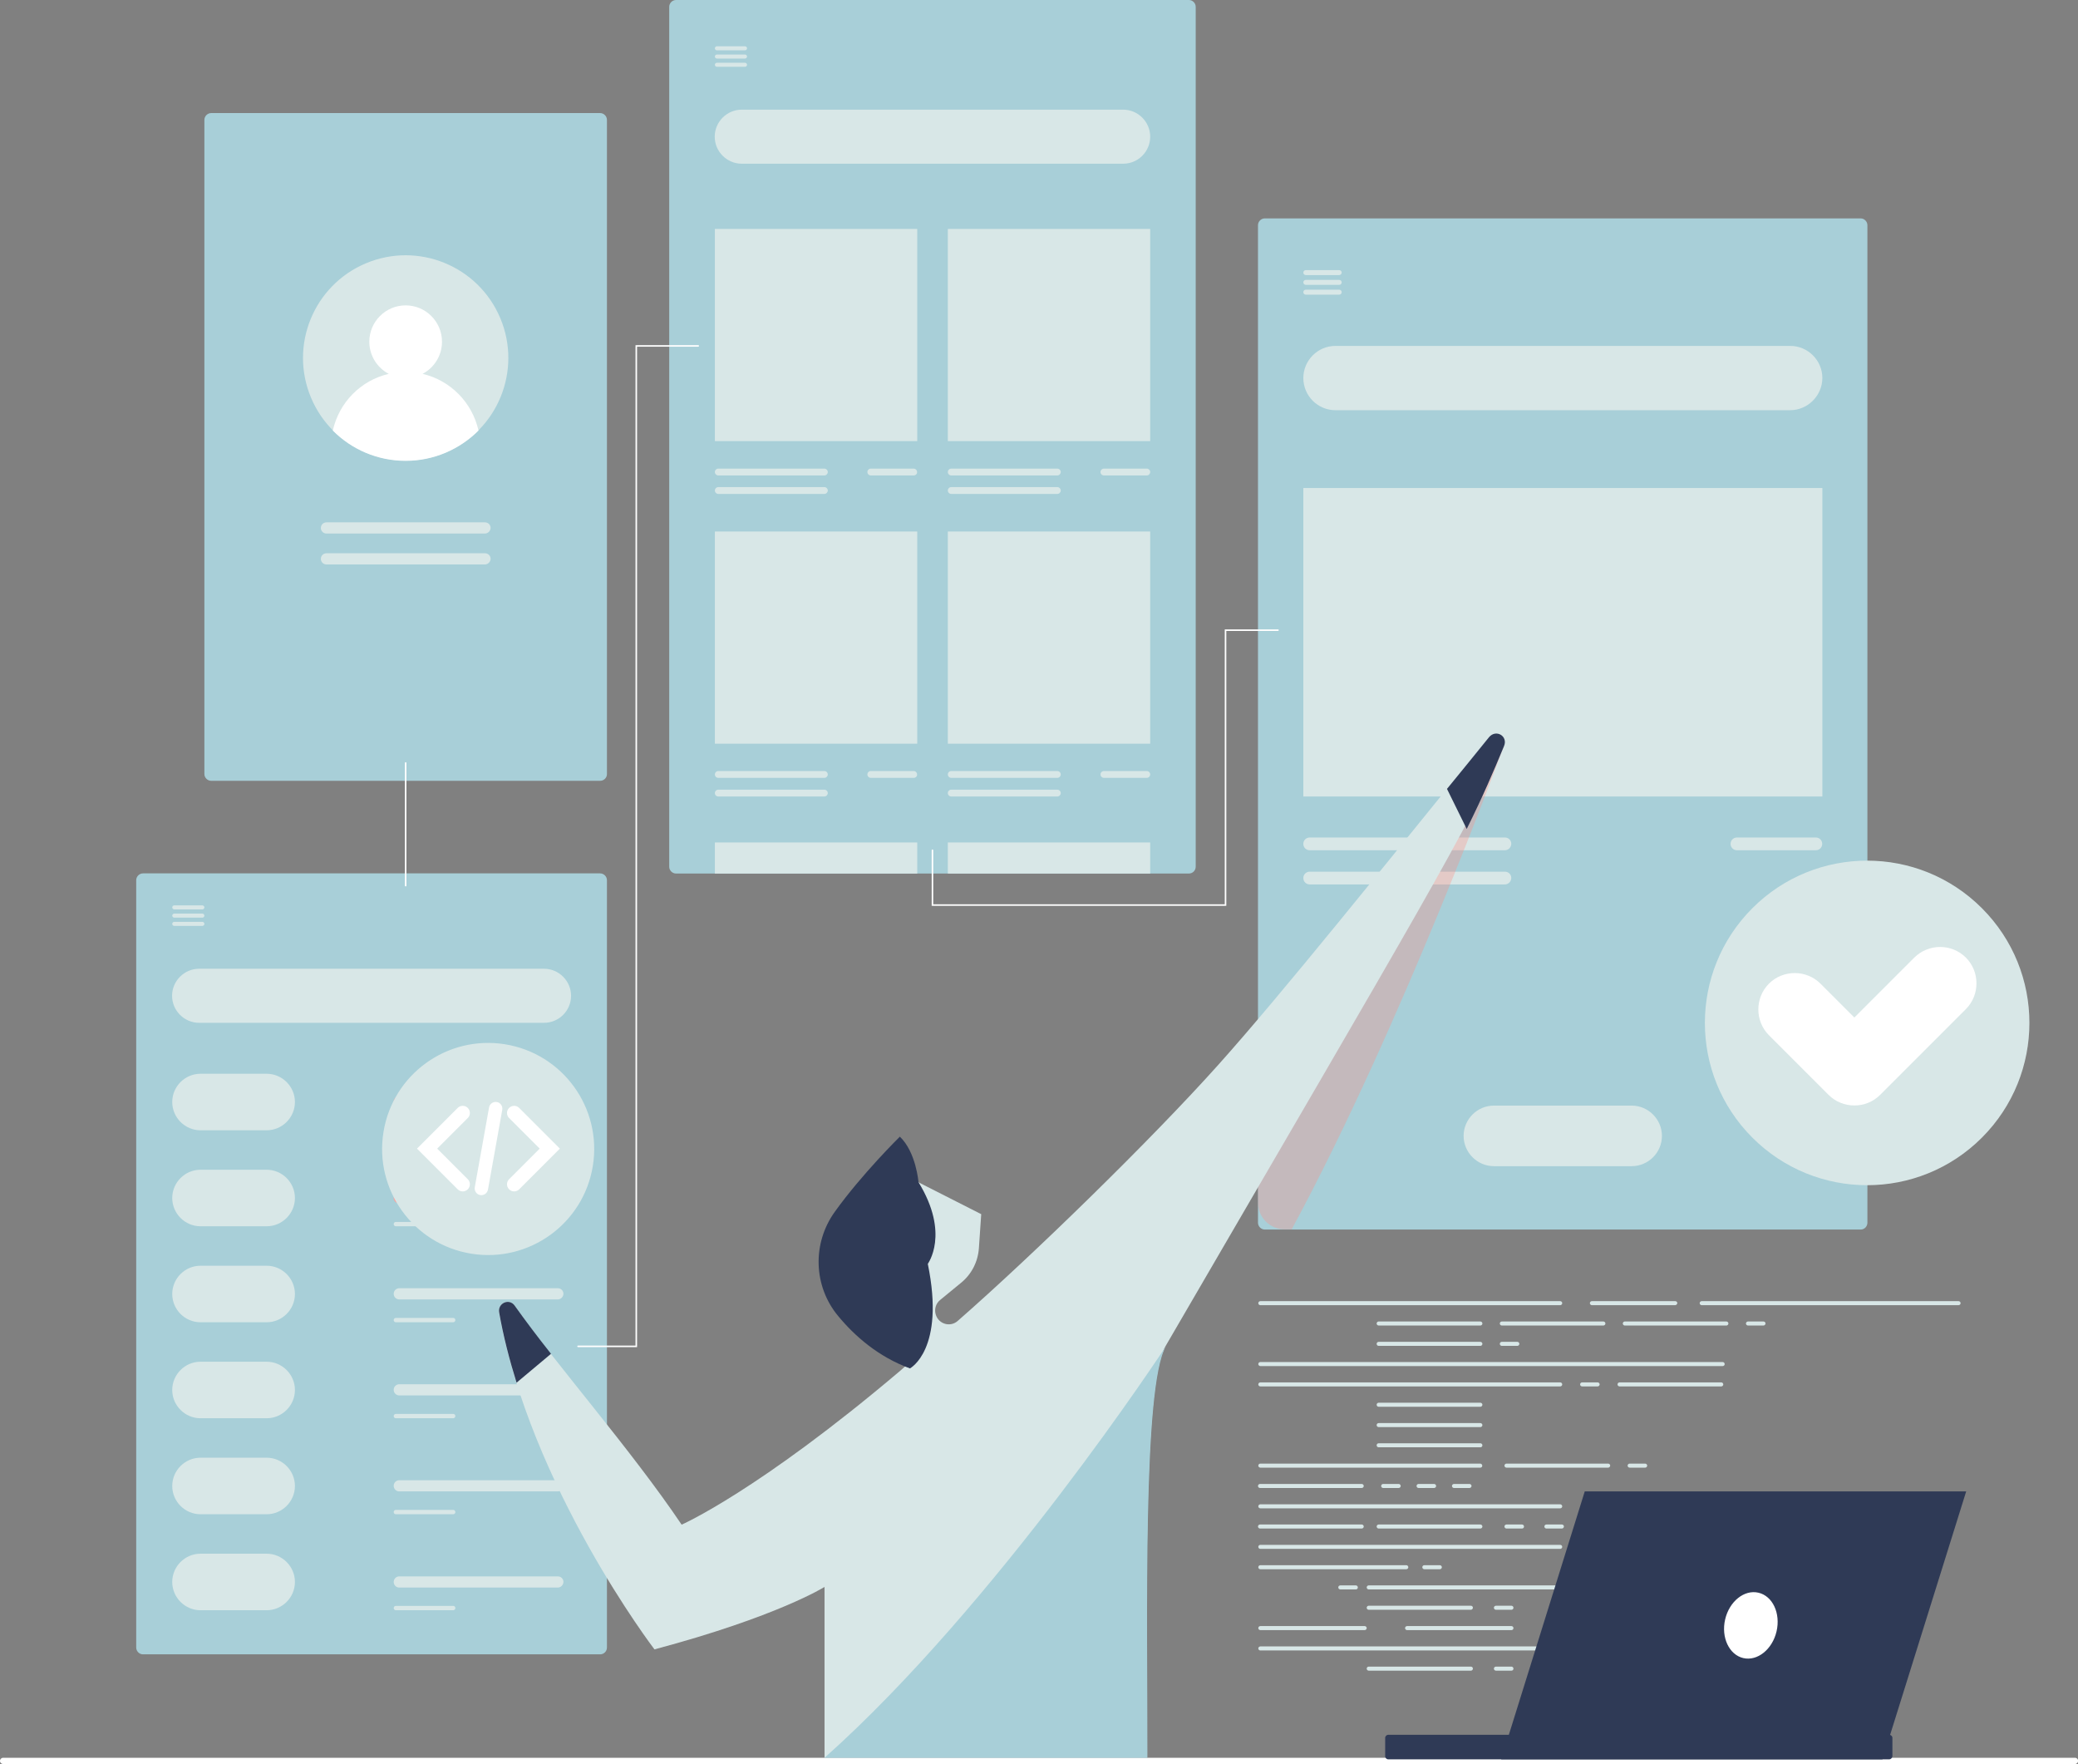 <?xml version="1.0" encoding="utf-8"?>
<!-- Generator: Adobe Illustrator 25.3.1, SVG Export Plug-In . SVG Version: 6.00 Build 0)  -->
<svg version="1.1" id="Layer_1" xmlns="http://www.w3.org/2000/svg" xmlns:xlink="http://www.w3.org/1999/xlink" x="0px" y="0px"
	 viewBox="0 0 1338 1135.7" style="enable-background:new 0 0 1338 1135.7;" xml:space="preserve">
<rect x="0" y="0" width="1338" height="1135.7" fill="#808080" stroke="none"/>
<style type="text/css">
	.st0{fill:#D8E7E7;}
	.st1{fill:#FFFFFF;}
	.st2{fill:#A8CFD8;}
	.st3{fill:#FF9E99;}
	.st4{opacity:0.32;}
	.st5{fill:#FF8980;}
	.st6{fill:#2F3A56;}
</style>
<g>
	<g>
		<g>
			<g>
				<path class="st0" d="M1004.6,840.3H811.5c-0.7,0-1.3-0.6-1.3-1.3l0,0c0-0.7,0.6-1.3,1.3-1.3h193.1c0.7,0,1.3,0.6,1.3,1.3l0,0
					C1005.9,839.7,1005.3,840.3,1004.6,840.3z"/>
			</g>
		</g>
	</g>
	<g>
		<g>
			<g>
				<path class="st0" d="M953.2,853.4h-65.5c-0.7,0-1.3-0.6-1.3-1.3l0,0c0-0.7,0.6-1.3,1.3-1.3h65.5c0.7,0,1.3,0.6,1.3,1.3l0,0
					C954.5,852.8,953.9,853.4,953.2,853.4z"/>
			</g>
		</g>
	</g>
	<g>
		<g>
			<g>
				<path class="st0" d="M1032.4,853.4H967c-0.7,0-1.3-0.6-1.3-1.3l0,0c0-0.7,0.6-1.3,1.3-1.3h65.4c0.7,0,1.3,0.6,1.3,1.3l0,0
					C1033.7,852.8,1033.1,853.4,1032.4,853.4z"/>
			</g>
		</g>
	</g>
	<g>
		<g>
			<g>
				<path class="st0" d="M1111.6,853.4h-65.4c-0.7,0-1.3-0.6-1.3-1.3l0,0c0-0.7,0.6-1.3,1.3-1.3h65.4c0.7,0,1.3,0.6,1.3,1.3l0,0
					C1112.9,852.8,1112.3,853.4,1111.6,853.4z"/>
			</g>
		</g>
	</g>
	<g>
		<g>
			<g>
				<path class="st0" d="M1135.5,853.4h-10c-0.7,0-1.3-0.6-1.3-1.3l0,0c0-0.7,0.6-1.3,1.3-1.3h10c0.7,0,1.3,0.6,1.3,1.3l0,0
					C1136.7,852.8,1136.2,853.4,1135.5,853.4z"/>
			</g>
		</g>
	</g>
	<g>
		<g>
			<g>
				<path class="st0" d="M953.2,944.9H811.5c-0.7,0-1.3-0.6-1.3-1.3l0,0c0-0.7,0.6-1.3,1.3-1.3h141.6c0.7,0,1.3,0.6,1.3,1.3l0,0
					C954.5,944.3,953.9,944.9,953.2,944.9z"/>
			</g>
		</g>
	</g>
	<g>
		<g>
			<g>
				<path class="st0" d="M1035.5,944.9H970c-0.7,0-1.3-0.6-1.3-1.3l0,0c0-0.7,0.6-1.3,1.3-1.3h65.5c0.7,0,1.3,0.6,1.3,1.3l0,0
					C1036.7,944.3,1036.2,944.9,1035.5,944.9z"/>
			</g>
		</g>
	</g>
	<g>
		<g>
			<g>
				<path class="st0" d="M1059.3,944.9h-10c-0.7,0-1.3-0.6-1.3-1.3l0,0c0-0.7,0.6-1.3,1.3-1.3h10c0.7,0,1.3,0.6,1.3,1.3l0,0
					C1060.6,944.3,1060,944.9,1059.3,944.9z"/>
			</g>
		</g>
	</g>
	<g>
		<g>
			<g>
				<path class="st0" d="M876.8,958h-65.5c-0.7,0-1.3-0.6-1.3-1.3l0,0c0-0.7,0.6-1.3,1.3-1.3h65.5c0.7,0,1.3,0.6,1.3,1.3l0,0
					C878.1,957.4,877.5,958,876.8,958z"/>
			</g>
		</g>
	</g>
	<g>
		<g>
			<g>
				<path class="st0" d="M900.6,958h-10c-0.7,0-1.3-0.6-1.3-1.3l0,0c0-0.7,0.6-1.3,1.3-1.3h10c0.7,0,1.3,0.6,1.3,1.3l0,0
					C901.9,957.4,901.3,958,900.6,958z"/>
			</g>
		</g>
	</g>
	<g>
		<g>
			<g>
				<path class="st0" d="M923.4,958h-10c-0.7,0-1.3-0.6-1.3-1.3l0,0c0-0.7,0.6-1.3,1.3-1.3h10c0.7,0,1.3,0.6,1.3,1.3l0,0
					C924.7,957.4,924.1,958,923.4,958z"/>
			</g>
		</g>
	</g>
	<g>
		<g>
			<g>
				<path class="st0" d="M1090.4,971.1H1025c-0.7,0-1.3-0.6-1.3-1.3l0,0c0-0.7,0.6-1.3,1.3-1.3h65.5c0.7,0,1.3,0.6,1.3,1.3l0,0
					C1091.7,970.5,1091.1,971.1,1090.4,971.1z"/>
			</g>
		</g>
	</g>
	<g>
		<g>
			<g>
				<path class="st0" d="M876.8,984.1h-65.5c-0.7,0-1.3-0.6-1.3-1.3l0,0c0-0.7,0.6-1.3,1.3-1.3h65.5c0.7,0,1.3,0.6,1.3,1.3l0,0
					C878.1,983.5,877.5,984.1,876.8,984.1z"/>
			</g>
		</g>
	</g>
	<g>
		<g>
			<g>
				<path class="st0" d="M953.2,984.1h-65.5c-0.7,0-1.3-0.6-1.3-1.3l0,0c0-0.7,0.6-1.3,1.3-1.3h65.5c0.7,0,1.3,0.6,1.3,1.3l0,0
					C954.5,983.5,953.9,984.1,953.2,984.1z"/>
			</g>
		</g>
	</g>
	<g>
		<g>
			<g>
				<path class="st0" d="M1114.2,971.1h-10c-0.7,0-1.3-0.6-1.3-1.3l0,0c0-0.7,0.6-1.3,1.3-1.3h10c0.7,0,1.3,0.6,1.3,1.3l0,0
					C1115.5,970.5,1115,971.1,1114.2,971.1z"/>
			</g>
		</g>
	</g>
	<g>
		<g>
			<g>
				<path class="st0" d="M980,984.1h-10c-0.7,0-1.3-0.6-1.3-1.3l0,0c0-0.7,0.6-1.3,1.3-1.3h10c0.7,0,1.3,0.6,1.3,1.3l0,0
					C981.3,983.5,980.8,984.1,980,984.1z"/>
			</g>
		</g>
	</g>
	<g>
		<g>
			<g>
				<path class="st0" d="M927.1,1010.3h-10c-0.7,0-1.3-0.6-1.3-1.3l0,0c0-0.7,0.6-1.3,1.3-1.3h10c0.7,0,1.3,0.6,1.3,1.3l0,0
					C928.4,1009.7,927.8,1010.3,927.1,1010.3z"/>
			</g>
		</g>
	</g>
	<g>
		<g>
			<g>
				<path class="st0" d="M873,1023.3h-10c-0.7,0-1.3-0.6-1.3-1.3l0,0c0-0.7,0.6-1.3,1.3-1.3h10c0.7,0,1.3,0.6,1.3,1.3l0,0
					C874.3,1022.8,873.7,1023.3,873,1023.3z"/>
			</g>
		</g>
	</g>
	<g>
		<g>
			<g>
				<path class="st0" d="M973.2,1036.4h-10c-0.7,0-1.3-0.6-1.3-1.3l0,0c0-0.7,0.6-1.3,1.3-1.3h10c0.7,0,1.3,0.6,1.3,1.3l0,0
					C974.5,1035.8,973.9,1036.4,973.2,1036.4z"/>
			</g>
		</g>
	</g>
	<g>
		<g>
			<g>
				<path class="st0" d="M1142.3,984.1h-65.5c-0.7,0-1.3-0.6-1.3-1.3l0,0c0-0.7,0.6-1.3,1.3-1.3h65.5c0.7,0,1.3,0.6,1.3,1.3l0,0
					C1143.6,983.5,1143,984.1,1142.3,984.1z"/>
			</g>
		</g>
	</g>
	<g>
		<g>
			<g>
				<path class="st0" d="M1088.8,997.2h-65.5c-0.7,0-1.3-0.6-1.3-1.3l0,0c0-0.7,0.6-1.3,1.3-1.3h65.5c0.7,0,1.3,0.6,1.3,1.3l0,0
					C1090.1,996.6,1089.5,997.2,1088.8,997.2z"/>
			</g>
		</g>
	</g>
	<g>
		<g>
			<g>
				<path class="st0" d="M1169.2,984.1h-10c-0.7,0-1.3-0.6-1.3-1.3l0,0c0-0.7,0.6-1.3,1.3-1.3h10c0.7,0,1.3,0.6,1.3,1.3l0,0
					C1170.5,983.5,1169.9,984.1,1169.2,984.1z"/>
			</g>
		</g>
	</g>
	<g>
		<g>
			<g>
				<path class="st0" d="M1005.7,984.1h-10c-0.7,0-1.3-0.6-1.3-1.3l0,0c0-0.7,0.6-1.3,1.3-1.3h10c0.7,0,1.3,0.6,1.3,1.3l0,0
					C1006.9,983.5,1006.4,984.1,1005.7,984.1z"/>
			</g>
		</g>
	</g>
	<g>
		<g>
			<g>
				<path class="st0" d="M1031.3,984.1h-10c-0.7,0-1.3-0.6-1.3-1.3l0,0c0-0.7,0.6-1.3,1.3-1.3h10c0.7,0,1.3,0.6,1.3,1.3l0,0
					C1032.5,983.5,1032,984.1,1031.3,984.1z"/>
			</g>
		</g>
	</g>
	<g>
		<g>
			<g>
				<path class="st0" d="M1056.9,984.1h-10c-0.7,0-1.3-0.6-1.3-1.3l0,0c0-0.7,0.6-1.3,1.3-1.3h10c0.7,0,1.3,0.6,1.3,1.3l0,0
					C1058.1,983.5,1057.6,984.1,1056.9,984.1z"/>
			</g>
		</g>
	</g>
	<g>
		<g>
			<g>
				<path class="st0" d="M1137,971.1h-10c-0.7,0-1.3-0.6-1.3-1.3l0,0c0-0.7,0.6-1.3,1.3-1.3h10c0.7,0,1.3,0.6,1.3,1.3l0,0
					C1138.3,970.5,1137.8,971.1,1137,971.1z"/>
			</g>
		</g>
	</g>
	<g>
		<g>
			<g>
				<path class="st0" d="M946.2,958h-10c-0.7,0-1.3-0.6-1.3-1.3l0,0c0-0.7,0.6-1.3,1.3-1.3h10c0.7,0,1.3,0.6,1.3,1.3l0,0
					C947.5,957.4,946.9,958,946.2,958z"/>
			</g>
		</g>
	</g>
	<g>
		<g>
			<g>
				<path class="st0" d="M953.2,866.5h-65.5c-0.7,0-1.3-0.6-1.3-1.3l0,0c0-0.7,0.6-1.3,1.3-1.3h65.5c0.7,0,1.3,0.6,1.3,1.3l0,0
					C954.5,865.9,953.9,866.5,953.2,866.5z"/>
			</g>
		</g>
	</g>
	<g>
		<g>
			<g>
				<path class="st0" d="M953.2,905.7h-65.5c-0.7,0-1.3-0.6-1.3-1.3l0,0c0-0.7,0.6-1.3,1.3-1.3h65.5c0.7,0,1.3,0.6,1.3,1.3l0,0
					C954.5,905.1,953.9,905.7,953.2,905.7z"/>
			</g>
		</g>
	</g>
	<g>
		<g>
			<g>
				<path class="st0" d="M953.2,918.8h-65.5c-0.7,0-1.3-0.6-1.3-1.3l0,0c0-0.7,0.6-1.3,1.3-1.3h65.5c0.7,0,1.3,0.6,1.3,1.3l0,0
					C954.5,918.2,953.9,918.8,953.2,918.8z"/>
			</g>
		</g>
	</g>
	<g>
		<g>
			<g>
				<path class="st0" d="M953.2,931.8h-65.5c-0.7,0-1.3-0.6-1.3-1.3l0,0c0-0.7,0.6-1.3,1.3-1.3h65.5c0.7,0,1.3,0.6,1.3,1.3l0,0
					C954.5,931.3,953.9,931.8,953.2,931.8z"/>
			</g>
		</g>
	</g>
	<g>
		<g>
			<g>
				<path class="st0" d="M1108.3,892.6h-65.5c-0.7,0-1.3-0.6-1.3-1.3l0,0c0-0.7,0.6-1.3,1.3-1.3h65.5c0.7,0,1.3,0.6,1.3,1.3l0,0
					C1109.6,892,1109,892.6,1108.3,892.6z"/>
			</g>
		</g>
	</g>
	<g>
		<g>
			<g>
				<path class="st0" d="M977,866.5h-10c-0.7,0-1.3-0.6-1.3-1.3l0,0c0-0.7,0.6-1.3,1.3-1.3h10c0.7,0,1.3,0.6,1.3,1.3l0,0
					C978.3,865.9,977.7,866.5,977,866.5z"/>
			</g>
		</g>
	</g>
	<g>
		<g>
			<g>
				<path class="st0" d="M1028.7,892.6h-10c-0.7,0-1.3-0.6-1.3-1.3l0,0c0-0.7,0.6-1.3,1.3-1.3h10c0.7,0,1.3,0.6,1.3,1.3l0,0
					C1030,892,1029.4,892.6,1028.7,892.6z"/>
			</g>
		</g>
	</g>
	<g>
		<g>
			<g>
				<path class="st0" d="M1109.2,879.5H811.5c-0.7,0-1.3-0.6-1.3-1.3l0,0c0-0.7,0.6-1.3,1.3-1.3h297.7c0.7,0,1.3,0.6,1.3,1.3l0,0
					C1110.5,879,1109.9,879.5,1109.2,879.5z"/>
			</g>
		</g>
	</g>
	<g>
		<g>
			<g>
				<path class="st0" d="M1004.6,892.6H811.5c-0.7,0-1.3-0.6-1.3-1.3l0,0c0-0.7,0.6-1.3,1.3-1.3h193.1c0.7,0,1.3,0.6,1.3,1.3l0,0
					C1005.9,892,1005.3,892.6,1004.6,892.6z"/>
			</g>
		</g>
	</g>
	<g>
		<g>
			<g>
				<path class="st0" d="M1004.6,971.1H811.5c-0.7,0-1.3-0.6-1.3-1.3l0,0c0-0.7,0.6-1.3,1.3-1.3h193.1c0.7,0,1.3,0.6,1.3,1.3l0,0
					C1005.9,970.5,1005.3,971.1,1004.6,971.1z"/>
			</g>
		</g>
	</g>
	<g>
		<g>
			<g>
				<path class="st0" d="M1004.6,997.2H811.5c-0.7,0-1.3-0.6-1.3-1.3l0,0c0-0.7,0.6-1.3,1.3-1.3h193.1c0.7,0,1.3,0.6,1.3,1.3l0,0
					C1005.9,996.6,1005.3,997.2,1004.6,997.2z"/>
			</g>
		</g>
	</g>
	<g>
		<g>
			<g>
				<path class="st0" d="M905.5,1010.3h-94c-0.7,0-1.3-0.6-1.3-1.3l0,0c0-0.7,0.6-1.3,1.3-1.3h94c0.7,0,1.3,0.6,1.3,1.3l0,0
					C906.8,1009.7,906.2,1010.3,905.5,1010.3z"/>
			</g>
		</g>
	</g>
	<g>
		<g>
			<g>
				<path class="st0" d="M1214.6,1023.3H881.3c-0.7,0-1.3-0.6-1.3-1.3l0,0c0-0.7,0.6-1.3,1.3-1.3h333.3c0.7,0,1.3,0.6,1.3,1.3l0,0
					C1215.9,1022.8,1215.3,1023.3,1214.6,1023.3z"/>
			</g>
		</g>
	</g>
	<g>
		<g>
			<g>
				<path class="st0" d="M947.1,1036.4h-65.8c-0.7,0-1.3-0.6-1.3-1.3l0,0c0-0.7,0.6-1.3,1.3-1.3h65.8c0.7,0,1.3,0.6,1.3,1.3l0,0
					C948.3,1035.8,947.8,1036.4,947.1,1036.4z"/>
			</g>
		</g>
	</g>
	<g>
		<g>
			<g>
				<path class="st0" d="M973.2,1075.6h-10c-0.7,0-1.3-0.6-1.3-1.3l0,0c0-0.7,0.6-1.3,1.3-1.3h10c0.7,0,1.3,0.6,1.3,1.3l0,0
					C974.5,1075.1,973.9,1075.6,973.2,1075.6z"/>
			</g>
		</g>
	</g>
	<g>
		<g>
			<g>
				<path class="st0" d="M947.1,1075.6h-65.8c-0.7,0-1.3-0.6-1.3-1.3l0,0c0-0.7,0.6-1.3,1.3-1.3h65.8c0.7,0,1.3,0.6,1.3,1.3l0,0
					C948.3,1075.1,947.8,1075.6,947.1,1075.6z"/>
			</g>
		</g>
	</g>
	<g>
		<g>
			<g>
				<path class="st0" d="M878.7,1049.5h-67.2c-0.7,0-1.3-0.6-1.3-1.3l0,0c0-0.7,0.6-1.3,1.3-1.3h67.2c0.7,0,1.3,0.6,1.3,1.3l0,0
					C880,1048.9,879.4,1049.5,878.7,1049.5z"/>
			</g>
		</g>
	</g>
	<g>
		<g>
			<g>
				<path class="st0" d="M973.2,1049.5h-67.2c-0.7,0-1.3-0.6-1.3-1.3l0,0c0-0.7,0.6-1.3,1.3-1.3h67.2c0.7,0,1.3,0.6,1.3,1.3l0,0
					C974.5,1048.9,973.9,1049.5,973.2,1049.5z"/>
			</g>
		</g>
	</g>
	<g>
		<g>
			<g>
				<path class="st0" d="M1067.7,1049.5h-67.2c-0.7,0-1.3-0.6-1.3-1.3l0,0c0-0.7,0.6-1.3,1.3-1.3h67.2c0.7,0,1.3,0.6,1.3,1.3l0,0
					C1069,1048.9,1068.5,1049.5,1067.7,1049.5z"/>
			</g>
		</g>
	</g>
	<g>
		<g>
			<g>
				<path class="st0" d="M1004.6,1062.6H811.5c-0.7,0-1.3-0.6-1.3-1.3l0,0c0-0.7,0.6-1.3,1.3-1.3h193.1c0.7,0,1.3,0.6,1.3,1.3l0,0
					C1005.9,1062,1005.3,1062.6,1004.6,1062.6z"/>
			</g>
		</g>
	</g>
	<g>
		<g>
			<g>
				<path class="st0" d="M1078.6,840.3H1025c-0.7,0-1.3-0.6-1.3-1.3l0,0c0-0.7,0.6-1.3,1.3-1.3h53.7c0.7,0,1.3,0.6,1.3,1.3l0,0
					C1079.9,839.7,1079.3,840.3,1078.6,840.3z"/>
			</g>
		</g>
	</g>
	<g>
		<g>
			<g>
				<path class="st0" d="M1261.1,840.3h-165.4c-0.7,0-1.3-0.6-1.3-1.3l0,0c0-0.7,0.6-1.3,1.3-1.3h165.4c0.7,0,1.3,0.6,1.3,1.3l0,0
					C1262.4,839.7,1261.8,840.3,1261.1,840.3z"/>
			</g>
		</g>
	</g>
</g>
<g>
	<g>
		<path class="st1" d="M1336.1,1135.7H2c-1.1,0-2-0.9-2-2c0-1.1,0.9-2,2-2h1334.1c1.1,0,2,0.9,2,2
			C1338,1134.8,1337.2,1135.7,1336.1,1135.7z"/>
	</g>
</g>
<g>
	<path class="st2" d="M386.4,1065.1H92.1c-2.4,0-4.4-2-4.4-4.4v-494c0-2.4,2-4.4,4.4-4.4h294.3c2.4,0,4.4,2,4.4,4.4v494
		C390.8,1063.2,388.8,1065.1,386.4,1065.1z"/>
</g>
<g>
	<path class="st2" d="M765.5,562.4H435.3c-2.4,0-4.4-2-4.4-4.4V4.4c0-2.4,2-4.4,4.4-4.4h330.2c2.4,0,4.4,2,4.4,4.4V558
		C769.9,560.4,768,562.4,765.5,562.4z"/>
</g>
<g>
	<path class="st2" d="M1198.1,791.6H814.4c-2.4,0-4.4-2-4.4-4.4V145c0-2.4,2-4.4,4.4-4.4h383.6c2.4,0,4.4,2,4.4,4.4v642.2
		C1202.4,789.6,1200.5,791.6,1198.1,791.6z"/>
</g>
<g>
	<path class="st2" d="M386.4,502.7H136c-2.4,0-4.4-2-4.4-4.4V77.2c0-2.4,2-4.4,4.4-4.4h250.4c2.4,0,4.4,2,4.4,4.4v421.2
		C390.8,500.8,388.8,502.7,386.4,502.7z"/>
</g>
<g>
	
		<ellipse transform="matrix(0.922 -0.387 0.387 0.922 -68.862 118.924)" class="st0" cx="261.2" cy="230.6" rx="66.1" ry="66.1"/>
</g>
<g>
	<path class="st1" d="M214.3,277.2c12,12.1,28.6,19.5,46.9,19.5c18.3,0,34.9-7.5,46.9-19.5c-4-18-18-32.3-36-36.5
		c7.4-3.9,12.5-11.7,12.5-20.7c0-12.9-10.5-23.4-23.4-23.4s-23.4,10.5-23.4,23.4c0,9,5.1,16.8,12.5,20.7
		C232.3,244.9,218.3,259.1,214.3,277.2z"/>
</g>
<g>
	<path class="st0" d="M312.2,343.5H210.2c-2,0-3.6-1.6-3.6-3.6l0,0c0-2,1.6-3.6,3.6-3.6h102.1c2,0,3.6,1.6,3.6,3.6l0,0
		C315.8,341.9,314.2,343.5,312.2,343.5z"/>
</g>
<g>
	<path class="st0" d="M312.2,363.4H210.2c-2,0-3.6-1.6-3.6-3.6l0,0c0-2,1.6-3.6,3.6-3.6h102.1c2,0,3.6,1.6,3.6,3.6l0,0
		C315.8,361.8,314.2,363.4,312.2,363.4z"/>
</g>
<g>
	<path class="st3" d="M359.1,713H257.1c-2,0-3.6-1.6-3.6-3.6l0,0c0-2,1.6-3.6,3.6-3.6h102.1c2,0,3.6,1.6,3.6,3.6l0,0
		C362.7,711.4,361.1,713,359.1,713z"/>
</g>
<g>
	<path class="st3" d="M291.8,727.7h-36.9c-0.8,0-1.4-0.6-1.4-1.4l0,0c0-0.8,0.6-1.4,1.4-1.4h36.9c0.8,0,1.4,0.6,1.4,1.4l0,0
		C293.2,727,292.6,727.7,291.8,727.7z"/>
</g>
<g>
	<path class="st0" d="M291.8,789.5h-36.9c-0.8,0-1.4-0.6-1.4-1.4l0,0c0-0.8,0.6-1.4,1.4-1.4h36.9c0.8,0,1.4,0.6,1.4,1.4l0,0
		C293.2,788.8,292.6,789.5,291.8,789.5z"/>
</g>
<g>
	<path class="st0" d="M291.8,851.3h-36.9c-0.8,0-1.4-0.6-1.4-1.4l0,0c0-0.8,0.6-1.4,1.4-1.4h36.9c0.8,0,1.4,0.6,1.4,1.4l0,0
		C293.2,850.6,292.6,851.3,291.8,851.3z"/>
</g>
<g>
	<path class="st0" d="M291.8,913.1h-36.9c-0.8,0-1.4-0.6-1.4-1.4l0,0c0-0.8,0.6-1.4,1.4-1.4h36.9c0.8,0,1.4,0.6,1.4,1.4l0,0
		C293.2,912.4,292.6,913.1,291.8,913.1z"/>
</g>
<g>
	<path class="st0" d="M291.8,974.9h-36.9c-0.8,0-1.4-0.6-1.4-1.4l0,0c0-0.8,0.6-1.4,1.4-1.4h36.9c0.8,0,1.4,0.6,1.4,1.4l0,0
		C293.2,974.3,292.6,974.9,291.8,974.9z"/>
</g>
<g>
	<path class="st0" d="M291.8,1036.7h-36.9c-0.8,0-1.4-0.6-1.4-1.4l0,0c0-0.8,0.6-1.4,1.4-1.4h36.9c0.8,0,1.4,0.6,1.4,1.4l0,0
		C293.2,1036.1,292.6,1036.7,291.8,1036.7z"/>
</g>
<g>
	<path class="st3" d="M359.1,774.8H257.1c-2,0-3.6-1.6-3.6-3.6l0,0c0-2,1.6-3.6,3.6-3.6h102.1c2,0,3.6,1.6,3.6,3.6l0,0
		C362.7,773.2,361.1,774.8,359.1,774.8z"/>
</g>
<g>
	<path class="st0" d="M359.1,836.6H257.1c-2,0-3.6-1.6-3.6-3.6l0,0c0-2,1.6-3.6,3.6-3.6h102.1c2,0,3.6,1.6,3.6,3.6l0,0
		C362.7,835,361.1,836.6,359.1,836.6z"/>
</g>
<g>
	<path class="st0" d="M359.1,898.4H257.1c-2,0-3.6-1.6-3.6-3.6l0,0c0-2,1.6-3.6,3.6-3.6h102.1c2,0,3.6,1.6,3.6,3.6l0,0
		C362.7,896.8,361.1,898.4,359.1,898.4z"/>
</g>
<g>
	<path class="st0" d="M359.1,960.2H257.1c-2,0-3.6-1.6-3.6-3.6l0,0c0-2,1.6-3.6,3.6-3.6h102.1c2,0,3.6,1.6,3.6,3.6l0,0
		C362.7,958.7,361.1,960.2,359.1,960.2z"/>
</g>
<g>
	<path class="st0" d="M359.1,1022.1H257.1c-2,0-3.6-1.6-3.6-3.6l0,0c0-2,1.6-3.6,3.6-3.6h102.1c2,0,3.6,1.6,3.6,3.6l0,0
		C362.7,1020.5,361.1,1022.1,359.1,1022.1z"/>
</g>
<g>
	<g>
		<path class="st0" d="M130.3,585.5h-18.1c-0.7,0-1.3-0.6-1.3-1.3l0,0c0-0.7,0.6-1.3,1.3-1.3h18.1c0.7,0,1.3,0.6,1.3,1.3l0,0
			C131.6,584.9,131,585.5,130.3,585.5z"/>
	</g>
	<g>
		<path class="st0" d="M130.3,590.8h-18.1c-0.7,0-1.3-0.6-1.3-1.3l0,0c0-0.7,0.6-1.3,1.3-1.3h18.1c0.7,0,1.3,0.6,1.3,1.3l0,0
			C131.6,590.2,131,590.8,130.3,590.8z"/>
	</g>
	<g>
		<path class="st0" d="M130.3,596.1h-18.1c-0.7,0-1.3-0.6-1.3-1.3l0,0c0-0.7,0.6-1.3,1.3-1.3h18.1c0.7,0,1.3,0.6,1.3,1.3l0,0
			C131.6,595.5,131,596.1,130.3,596.1z"/>
	</g>
</g>
<g>
	<path class="st0" d="M350.3,658.5H128.2c-9.5,0-17.4-7.8-17.4-17.4l0,0c0-9.5,7.8-17.4,17.4-17.4h222.1c9.5,0,17.4,7.8,17.4,17.4
		l0,0C367.7,650.7,359.9,658.5,350.3,658.5z"/>
</g>
<g>
	<g>
		<path class="st0" d="M479.7,32.4h-18.1c-0.7,0-1.3-0.6-1.3-1.3l0,0c0-0.7,0.6-1.3,1.3-1.3h18.1c0.7,0,1.3,0.6,1.3,1.3l0,0
			C481,31.8,480.4,32.4,479.7,32.4z"/>
	</g>
	<g>
		<path class="st0" d="M479.7,37.7h-18.1c-0.7,0-1.3-0.6-1.3-1.3l0,0c0-0.7,0.6-1.3,1.3-1.3h18.1c0.7,0,1.3,0.6,1.3,1.3l0,0
			C481,37.1,480.4,37.7,479.7,37.7z"/>
	</g>
	<g>
		<path class="st0" d="M479.7,43h-18.1c-0.7,0-1.3-0.6-1.3-1.3l0,0c0-0.7,0.6-1.3,1.3-1.3h18.1c0.7,0,1.3,0.6,1.3,1.3l0,0
			C481,42.4,480.4,43,479.7,43z"/>
	</g>
</g>
<g>
	<path class="st0" d="M723.2,105.4H477.6c-9.5,0-17.4-7.8-17.4-17.4l0,0c0-9.5,7.8-17.4,17.4-17.4h245.6c9.5,0,17.4,7.8,17.4,17.4
		l0,0C740.6,97.6,732.8,105.4,723.2,105.4z"/>
</g>
<g>
	<path class="st0" d="M171.7,727.7h-42.6c-10,0-18.2-8.2-18.2-18.2l0,0c0-10,8.2-18.2,18.2-18.2h42.6c10,0,18.2,8.2,18.2,18.2l0,0
		C189.9,719.5,181.7,727.7,171.7,727.7z"/>
</g>
<g>
	<path class="st0" d="M171.7,789.5h-42.6c-10,0-18.2-8.2-18.2-18.2l0,0c0-10,8.2-18.2,18.2-18.2h42.6c10,0,18.2,8.2,18.2,18.2l0,0
		C189.9,781.3,181.7,789.5,171.7,789.5z"/>
</g>
<g>
	<path class="st0" d="M171.7,851.3h-42.6c-10,0-18.2-8.2-18.2-18.2l0,0c0-10,8.2-18.2,18.2-18.2h42.6c10,0,18.2,8.2,18.2,18.2l0,0
		C189.9,843.1,181.7,851.3,171.7,851.3z"/>
</g>
<g>
	<path class="st0" d="M171.7,913.1h-42.6c-10,0-18.2-8.2-18.2-18.2l0,0c0-10,8.2-18.2,18.2-18.2h42.6c10,0,18.2,8.2,18.2,18.2l0,0
		C189.9,904.9,181.7,913.1,171.7,913.1z"/>
</g>
<g>
	<path class="st0" d="M171.7,974.9h-42.6c-10,0-18.2-8.2-18.2-18.2l0,0c0-10,8.2-18.2,18.2-18.2h42.6c10,0,18.2,8.2,18.2,18.2l0,0
		C189.9,966.7,181.7,974.9,171.7,974.9z"/>
</g>
<g>
	<path class="st0" d="M171.7,1036.7h-42.6c-10,0-18.2-8.2-18.2-18.2l0,0c0-10,8.2-18.2,18.2-18.2h42.6c10,0,18.2,8.2,18.2,18.2l0,0
		C189.9,1028.5,181.7,1036.7,171.7,1036.7z"/>
</g>
<g>
	<g>
		<rect x="610.3" y="147.4" class="st0" width="130.3" height="136.6"/>
	</g>
	<g>
		<g>
			<path class="st0" d="M680.8,306.1h-68.3c-1.2,0-2.2-1-2.2-2.2l0,0c0-1.2,1-2.2,2.2-2.2h68.3c1.2,0,2.2,1,2.2,2.2l0,0
				C683,305.1,682,306.1,680.8,306.1z"/>
		</g>
		<g>
			<path class="st0" d="M738.4,306.1h-27.6c-1.2,0-2.2-1-2.2-2.2l0,0c0-1.2,1-2.2,2.2-2.2h27.6c1.2,0,2.2,1,2.2,2.2l0,0
				C740.6,305.1,739.6,306.1,738.4,306.1z"/>
		</g>
		<g>
			<path class="st0" d="M680.8,318h-68.3c-1.2,0-2.2-1-2.2-2.2l0,0c0-1.2,1-2.2,2.2-2.2h68.3c1.2,0,2.2,1,2.2,2.2l0,0
				C683,317,682,318,680.8,318z"/>
		</g>
	</g>
</g>
<g>
	<g>
		<rect x="460.3" y="147.4" class="st0" width="130.3" height="136.6"/>
	</g>
	<g>
		<g>
			<path class="st0" d="M530.8,306.1h-68.3c-1.2,0-2.2-1-2.2-2.2l0,0c0-1.2,1-2.2,2.2-2.2h68.3c1.2,0,2.2,1,2.2,2.2l0,0
				C533,305.1,532,306.1,530.8,306.1z"/>
		</g>
		<g>
			<path class="st0" d="M588.3,306.1h-27.6c-1.2,0-2.2-1-2.2-2.2l0,0c0-1.2,1-2.2,2.2-2.2h27.6c1.2,0,2.2,1,2.2,2.2l0,0
				C590.6,305.1,589.6,306.1,588.3,306.1z"/>
		</g>
		<g>
			<path class="st0" d="M530.8,318h-68.3c-1.2,0-2.2-1-2.2-2.2l0,0c0-1.2,1-2.2,2.2-2.2h68.3c1.2,0,2.2,1,2.2,2.2l0,0
				C533,317,532,318,530.8,318z"/>
		</g>
	</g>
</g>
<g>
	<g>
		<g>
			<path class="st0" d="M862.3,177.1h-21.5c-0.9,0-1.6-0.7-1.6-1.6l0,0c0-0.9,0.7-1.6,1.6-1.6h21.5c0.9,0,1.6,0.7,1.6,1.6l0,0
				C863.9,176.3,863.2,177.1,862.3,177.1z"/>
		</g>
		<g>
			<path class="st0" d="M862.3,183.4h-21.5c-0.9,0-1.6-0.7-1.6-1.6l0,0c0-0.9,0.7-1.6,1.6-1.6h21.5c0.9,0,1.6,0.7,1.6,1.6l0,0
				C863.9,182.7,863.2,183.4,862.3,183.4z"/>
		</g>
		<g>
			<path class="st0" d="M862.3,189.7h-21.5c-0.9,0-1.6-0.7-1.6-1.6l0,0c0-0.9,0.7-1.6,1.6-1.6h21.5c0.9,0,1.6,0.7,1.6,1.6l0,0
				C863.9,189,863.2,189.7,862.3,189.7z"/>
		</g>
	</g>
	<g>
		<path class="st0" d="M1152.6,264.1H859.9c-11.4,0-20.7-9.3-20.7-20.7l0,0c0-11.4,9.3-20.7,20.7-20.7h292.8
			c11.4,0,20.7,9.3,20.7,20.7l0,0C1173.3,254.8,1164,264.1,1152.6,264.1z"/>
	</g>
	<g>
		<path class="st0" d="M1050.6,750.8h-88.7c-10.7,0-19.5-8.8-19.5-19.5l0,0c0-10.7,8.8-19.5,19.5-19.5h88.7
			c10.7,0,19.5,8.8,19.5,19.5l0,0C1070.1,742.1,1061.3,750.8,1050.6,750.8z"/>
	</g>
	<g>
		<rect x="839.2" y="314.2" class="st0" width="334.2" height="198.6"/>
	</g>
	<g>
		<path class="st0" d="M969,547.4H843.3c-2.3,0-4.1-1.8-4.1-4.1l0,0c0-2.3,1.8-4.1,4.1-4.1H969c2.3,0,4.1,1.8,4.1,4.1l0,0
			C973,545.6,971.2,547.4,969,547.4z"/>
	</g>
	<g>
		<path class="st0" d="M1169.2,547.4h-50.8c-2.3,0-4.1-1.8-4.1-4.1l0,0c0-2.3,1.8-4.1,4.1-4.1h50.8c2.3,0,4.1,1.8,4.1,4.1l0,0
			C1173.3,545.6,1171.5,547.4,1169.2,547.4z"/>
	</g>
	<g>
		<path class="st0" d="M969,569.4H843.3c-2.3,0-4.1-1.8-4.1-4.1l0,0c0-2.3,1.8-4.1,4.1-4.1H969c2.3,0,4.1,1.8,4.1,4.1l0,0
			C973,567.6,971.2,569.4,969,569.4z"/>
	</g>
</g>
<g>
	<g>
		<rect x="610.3" y="342.2" class="st0" width="130.3" height="136.6"/>
	</g>
	<g>
		<g>
			<path class="st0" d="M680.8,500.8h-68.3c-1.2,0-2.2-1-2.2-2.2l0,0c0-1.2,1-2.2,2.2-2.2h68.3c1.2,0,2.2,1,2.2,2.2l0,0
				C683,499.8,682,500.8,680.8,500.8z"/>
		</g>
		<g>
			<path class="st0" d="M738.4,500.8h-27.6c-1.2,0-2.2-1-2.2-2.2l0,0c0-1.2,1-2.2,2.2-2.2h27.6c1.2,0,2.2,1,2.2,2.2l0,0
				C740.6,499.8,739.6,500.8,738.4,500.8z"/>
		</g>
		<g>
			<path class="st0" d="M680.8,512.8h-68.3c-1.2,0-2.2-1-2.2-2.2l0,0c0-1.2,1-2.2,2.2-2.2h68.3c1.2,0,2.2,1,2.2,2.2l0,0
				C683,511.8,682,512.8,680.8,512.8z"/>
		</g>
	</g>
</g>
<g>
	<g>
		<rect x="460.3" y="342.2" class="st0" width="130.3" height="136.6"/>
	</g>
	<g>
		<g>
			<path class="st0" d="M530.8,500.8h-68.3c-1.2,0-2.2-1-2.2-2.2l0,0c0-1.2,1-2.2,2.2-2.2h68.3c1.2,0,2.2,1,2.2,2.2l0,0
				C533,499.8,532,500.8,530.8,500.8z"/>
		</g>
		<g>
			<path class="st0" d="M588.3,500.8h-27.6c-1.2,0-2.2-1-2.2-2.2l0,0c0-1.2,1-2.2,2.2-2.2h27.6c1.2,0,2.2,1,2.2,2.2l0,0
				C590.6,499.8,589.6,500.8,588.3,500.8z"/>
		</g>
		<g>
			<path class="st0" d="M530.8,512.8h-68.3c-1.2,0-2.2-1-2.2-2.2l0,0c0-1.2,1-2.2,2.2-2.2h68.3c1.2,0,2.2,1,2.2,2.2l0,0
				C533,511.8,532,512.8,530.8,512.8z"/>
		</g>
	</g>
</g>
<g>
	<rect x="610.3" y="542.4" class="st0" width="130.3" height="20"/>
</g>
<g>
	<rect x="460.3" y="542.4" class="st0" width="130.3" height="20"/>
</g>
<g class="st4">
	<path class="st5" d="M953.9,491L821.3,702.3L810,725.2v49c0,9.6,7.7,17.3,17.3,17.3h4.4c71.8-133,136.6-311.1,136.6-311.1
		L953.9,491z"/>
</g>
<g>
	<g>
		<g>
			<path class="st0" d="M331.3,840.6c26.9,38,75.2,92.9,107.6,141c0,0,49.2-21.5,141-99.3c0.2-0.2,2.9-2.6,5.8-5.2
				c7.5-6.7,12.1-16.4,11.7-26.5c-0.8-20.4-0.2-36.9-0.2-36.9c9-22.2-11.5-55.4-11.5-55.4l46.1,23.4l-1.5,21.9
				c-0.6,8.7-4.7,16.8-11.5,22.3l-13.4,11c-2.9,2.3-4,6.2-2.8,9.7l0,0c2,6,9.4,8,14.1,3.8c48.9-42.8,125.2-117.3,167.7-164.8
				c41.1-45.9,104.6-125.3,174-210.8c4.5-5.5,12.5-0.8,9.7,5.7c-21.2,50.8-54.7,106.1-217.7,386.3c-15,25.8-11.8,176.5-11.9,264.9
				H530.9v-110c0,0-30.3,19.1-109.5,40.2c0,0-80-104.7-100.1-216.9C320.3,839,327.8,835.6,331.3,840.6z"/>
		</g>
	</g>
</g>
<g>
	<g>
		<g>
			<path class="st6" d="M591.4,761.1c0,0-1.5-19.3-12-29.3c0,0-24.5,24.1-41.9,48.4c-14.6,20.3-13.8,47.9,2.2,67.1
				c10.5,12.7,25.7,26.2,46.2,33.7c0,0,22.9-12,11.5-67.3C597.3,813.7,611.9,794.5,591.4,761.1z"/>
		</g>
	</g>
</g>
<g>
	<g>
		<g>
			<path class="st6" d="M931.7,507.9L931.7,507.9c8.5-10.4,17.5-21.4,27-33.2c4.5-5.5,12.5-0.8,9.7,5.7c-7.1,17.1-13.1,31.3-24,53.3
				L931.7,507.9z"/>
		</g>
	</g>
</g>
<g>
	<g>
		<g>
			<path class="st6" d="M332.6,890.2c-4.6-14.8-8.5-29.9-11.2-45.2c-1.1-6,6.5-9.4,10-4.4c6.7,9.4,14.6,19.9,23.4,31L332.6,890.2z"
				/>
		</g>
	</g>
</g>
<g>
	<g>
		<g>
			<path class="st2" d="M750.7,866.8c-15,25.8-11.8,176.5-11.9,264.9H530.9C642.3,1032.4,750.7,866.8,750.7,866.8z"/>
		</g>
	</g>
</g>
<g>
	<g>
		<g>
			
				<ellipse transform="matrix(0.159 -0.987 0.987 0.159 -465.573 932.568)" class="st0" cx="314.5" cy="739.5" rx="68.3" ry="68.3"/>
		</g>
	</g>
</g>
<g>
	<g>
		<g>
			<g>
				<g>
					<path class="st1" d="M281.5,739.5l19.7-19.7c1.8-1.8,1.8-4.7,0-6.5l0,0c-1.8-1.8-4.7-1.8-6.5,0L275,733l-6.5,6.5l6.5,6.5
						l19.7,19.7c1.8,1.8,4.7,1.8,6.5,0l0,0c1.8-1.8,1.8-4.7,0-6.5L281.5,739.5z"/>
				</g>
			</g>
		</g>
		<g>
			<g>
				<g>
					<path class="st1" d="M347.5,739.5l-19.7-19.7c-1.8-1.8-1.8-4.7,0-6.5l0,0c1.8-1.8,4.7-1.8,6.5,0L354,733l6.5,6.5L354,746
						l-19.7,19.7c-1.8,1.8-4.7,1.8-6.5,0l0,0c-1.8-1.8-1.8-4.7,0-6.5L347.5,739.5z"/>
				</g>
			</g>
		</g>
	</g>
	<g>
		<g>
			<g>
				<path class="st1" d="M309.2,769.4L309.2,769.4c-2.3-0.4-3.9-2.6-3.5-5l9.2-51.4c0.4-2.3,2.6-3.9,5-3.5l0,0
					c2.3,0.4,3.9,2.6,3.5,5l-9.2,51.4C313.7,768.3,311.5,769.8,309.2,769.4z"/>
			</g>
		</g>
	</g>
</g>
<g>
	
		<ellipse transform="matrix(0.707 -0.707 0.707 0.707 -113.422 1043.112)" class="st0" cx="1202.4" cy="658.5" rx="104.5" ry="104.5"/>
</g>
<g>
	<path class="st1" d="M1232.6,616.5l-38.6,38.6l-21.8-21.8c-9.1-9.1-24.1-9.1-33.2,0c-9.1,9.1-9.1,24.1,0,33.2l38.4,38.4l0,0
		c9.1,9.1,24.1,9.1,33.2,0l55.2-55.2c9.1-9.1,9.1-24.1,0-33.2l0,0C1256.7,607.4,1241.8,607.4,1232.6,616.5z"/>
</g>
<g>
	<path class="st6" d="M1216.4,1132.7H893.9c-1.1,0-2-0.9-2-2v-11.8c0-1.1,0.9-2,2-2h322.6c1.1,0,2,0.9,2,2v11.8
		C1218.4,1131.8,1217.5,1132.7,1216.4,1132.7z"/>
</g>
<g>
	<polygon class="st6" points="1212.1,1132.7 966.6,1132.7 1020.4,960.2 1266,960.2 	"/>
</g>
<g>
	<path class="st1" d="M1143.9,1050.3c-2.7,11.6-12.3,19.3-21.4,17.2c-9.1-2.1-14.4-13.3-11.7-24.9c2.7-11.6,12.3-19.3,21.4-17.2
		C1141.4,1027.5,1146.6,1038.7,1143.9,1050.3z"/>
</g>
<g>
	<path class="st1" d="M261.2,570.7c-0.3,0-0.5-0.2-0.5-0.5v-79c0-0.3,0.2-0.5,0.5-0.5c0.3,0,0.5,0.2,0.5,0.5v79
		C261.7,570.5,261.5,570.7,261.2,570.7z"/>
</g>
<g>
	<path class="st1" d="M410.2,867.3h-38c-0.3,0-0.5-0.2-0.5-0.5c0-0.3,0.2-0.5,0.5-0.5h37V222.2h40.4c0.3,0,0.5,0.2,0.5,0.5
		c0,0.3-0.2,0.5-0.5,0.5h-39.4V867.3z"/>
</g>
<g>
	<path class="st1" d="M789.6,583.2H599.9v-35.8c0-0.3,0.2-0.5,0.5-0.5c0.3,0,0.5,0.2,0.5,0.5v34.8h187.7v-177h34.3
		c0.3,0,0.5,0.2,0.5,0.5c0,0.3-0.2,0.5-0.5,0.5h-33.3V583.2z"/>
</g>
</svg>
